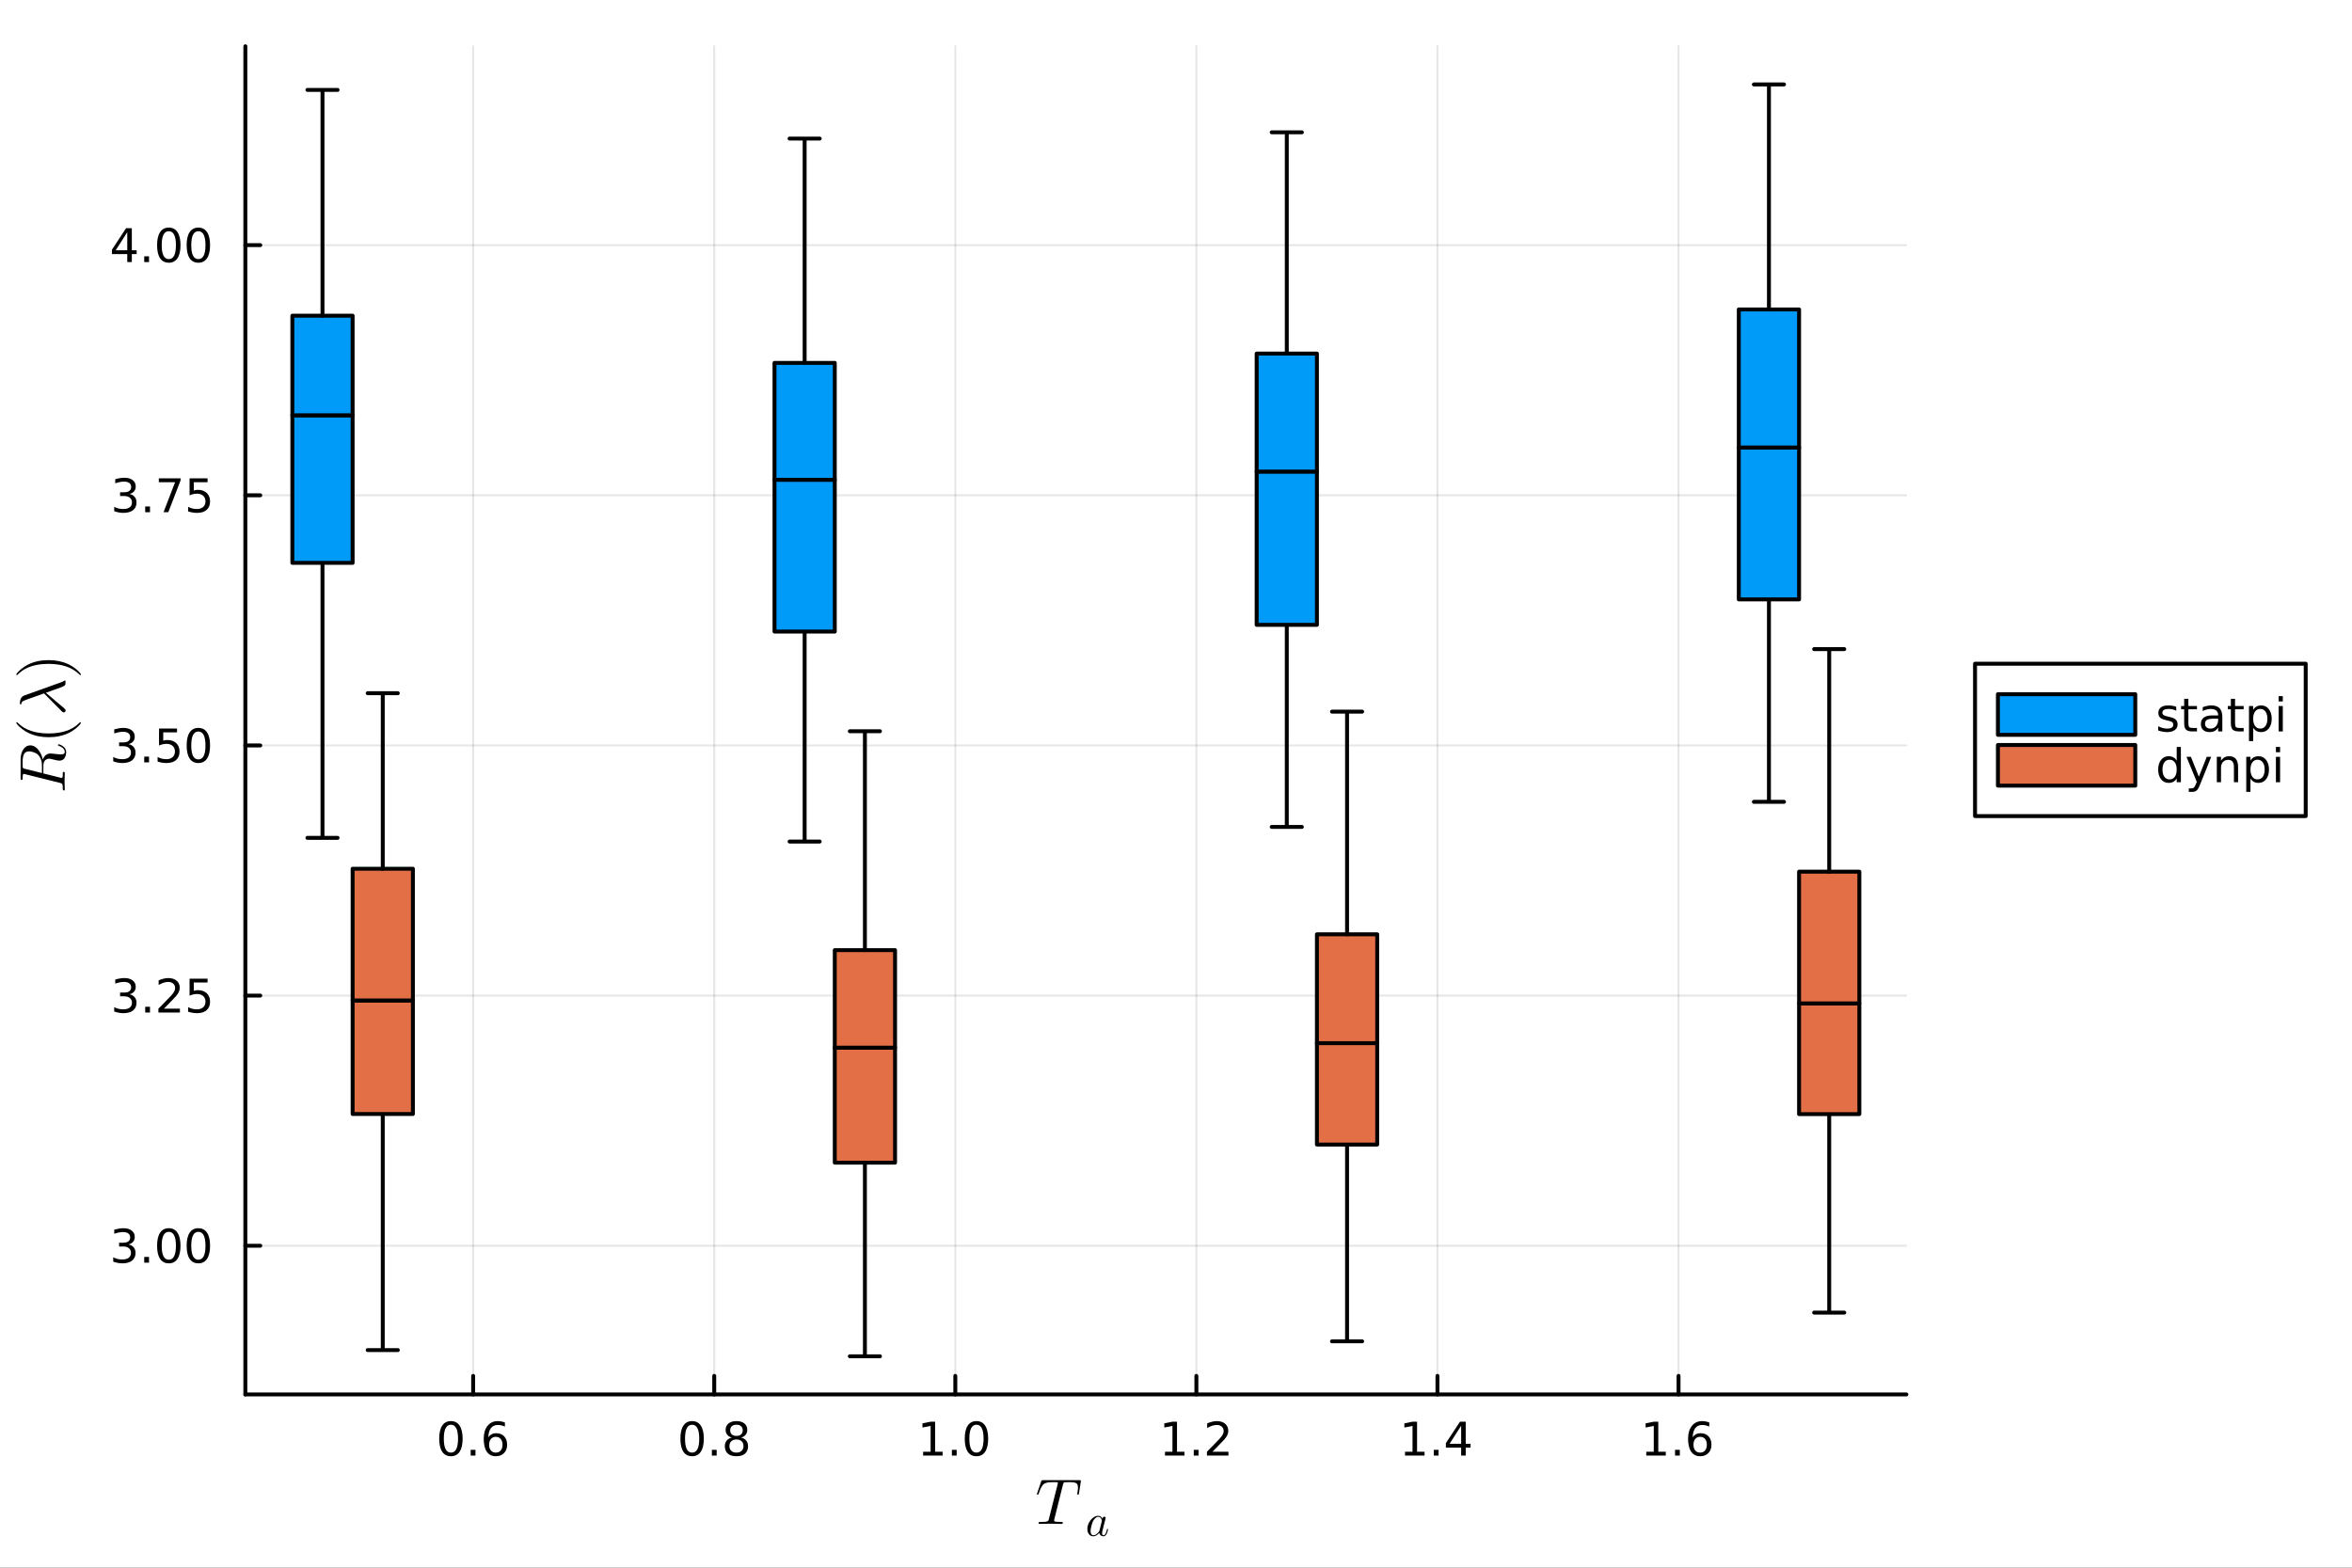 <?xml version="1.0" encoding="utf-8"?>
<svg xmlns="http://www.w3.org/2000/svg" xmlns:xlink="http://www.w3.org/1999/xlink" width="600" height="400" viewBox="0 0 2400 1600">
<rect x="0" y="0" width="2400" height="1600" fill="#333333" stroke="none"/>
<defs>
  <clipPath id="clip770">
    <rect x="0" y="0" width="2400" height="1600"/>
  </clipPath>
</defs>
<path clip-path="url(#clip770)" d="M0 1600 L2400 1600 L2400 0 L0 0  Z" fill="#ffffff" fill-rule="evenodd" fill-opacity="1"/>
<defs>
  <clipPath id="clip771">
    <rect x="480" y="0" width="1681" height="1600"/>
  </clipPath>
</defs>
<path clip-path="url(#clip770)" d="M250.352 1423.18 L1945.26 1423.18 L1945.26 47.244 L250.352 47.244  Z" fill="#ffffff" fill-rule="evenodd" fill-opacity="1"/>
<defs>
  <clipPath id="clip772">
    <rect x="250" y="47" width="1696" height="1377"/>
  </clipPath>
</defs>
<polyline clip-path="url(#clip772)" style="stroke:#000000; stroke-linecap:round; stroke-linejoin:round; stroke-width:2; stroke-opacity:0.1; fill:none" points="482.818,1423.18 482.818,47.244 "/>
<polyline clip-path="url(#clip772)" style="stroke:#000000; stroke-linecap:round; stroke-linejoin:round; stroke-width:2; stroke-opacity:0.1; fill:none" points="728.813,1423.18 728.813,47.244 "/>
<polyline clip-path="url(#clip772)" style="stroke:#000000; stroke-linecap:round; stroke-linejoin:round; stroke-width:2; stroke-opacity:0.1; fill:none" points="974.809,1423.18 974.809,47.244 "/>
<polyline clip-path="url(#clip772)" style="stroke:#000000; stroke-linecap:round; stroke-linejoin:round; stroke-width:2; stroke-opacity:0.1; fill:none" points="1220.8,1423.18 1220.8,47.244 "/>
<polyline clip-path="url(#clip772)" style="stroke:#000000; stroke-linecap:round; stroke-linejoin:round; stroke-width:2; stroke-opacity:0.1; fill:none" points="1466.8,1423.18 1466.8,47.244 "/>
<polyline clip-path="url(#clip772)" style="stroke:#000000; stroke-linecap:round; stroke-linejoin:round; stroke-width:2; stroke-opacity:0.1; fill:none" points="1712.79,1423.18 1712.79,47.244 "/>
<polyline clip-path="url(#clip770)" style="stroke:#000000; stroke-linecap:round; stroke-linejoin:round; stroke-width:4; stroke-opacity:1; fill:none" points="250.352,1423.18 1945.26,1423.18 "/>
<polyline clip-path="url(#clip770)" style="stroke:#000000; stroke-linecap:round; stroke-linejoin:round; stroke-width:4; stroke-opacity:1; fill:none" points="482.818,1423.18 482.818,1404.28 "/>
<polyline clip-path="url(#clip770)" style="stroke:#000000; stroke-linecap:round; stroke-linejoin:round; stroke-width:4; stroke-opacity:1; fill:none" points="728.813,1423.18 728.813,1404.28 "/>
<polyline clip-path="url(#clip770)" style="stroke:#000000; stroke-linecap:round; stroke-linejoin:round; stroke-width:4; stroke-opacity:1; fill:none" points="974.809,1423.18 974.809,1404.28 "/>
<polyline clip-path="url(#clip770)" style="stroke:#000000; stroke-linecap:round; stroke-linejoin:round; stroke-width:4; stroke-opacity:1; fill:none" points="1220.8,1423.18 1220.8,1404.28 "/>
<polyline clip-path="url(#clip770)" style="stroke:#000000; stroke-linecap:round; stroke-linejoin:round; stroke-width:4; stroke-opacity:1; fill:none" points="1466.8,1423.18 1466.8,1404.28 "/>
<polyline clip-path="url(#clip770)" style="stroke:#000000; stroke-linecap:round; stroke-linejoin:round; stroke-width:4; stroke-opacity:1; fill:none" points="1712.79,1423.18 1712.79,1404.28 "/>
<path clip-path="url(#clip770)" d="M460.121 1454.1 Q456.51 1454.1 454.681 1457.66 Q452.876 1461.2 452.876 1468.33 Q452.876 1475.44 454.681 1479.01 Q456.51 1482.55 460.121 1482.55 Q463.755 1482.55 465.561 1479.01 Q467.39 1475.44 467.39 1468.33 Q467.39 1461.2 465.561 1457.66 Q463.755 1454.1 460.121 1454.1 M460.121 1450.39 Q465.931 1450.39 468.987 1455 Q472.066 1459.58 472.066 1468.33 Q472.066 1477.06 468.987 1481.67 Q465.931 1486.25 460.121 1486.25 Q454.311 1486.25 451.232 1481.67 Q448.177 1477.06 448.177 1468.33 Q448.177 1459.58 451.232 1455 Q454.311 1450.39 460.121 1450.39 Z" fill="#000000" fill-rule="nonzero" fill-opacity="1" /><path clip-path="url(#clip770)" d="M480.283 1479.7 L485.167 1479.7 L485.167 1485.58 L480.283 1485.58 L480.283 1479.7 Z" fill="#000000" fill-rule="nonzero" fill-opacity="1" /><path clip-path="url(#clip770)" d="M505.931 1466.44 Q502.783 1466.44 500.931 1468.59 Q499.102 1470.74 499.102 1474.49 Q499.102 1478.22 500.931 1480.39 Q502.783 1482.55 505.931 1482.55 Q509.079 1482.55 510.908 1480.39 Q512.76 1478.22 512.76 1474.49 Q512.76 1470.74 510.908 1468.59 Q509.079 1466.44 505.931 1466.44 M515.213 1451.78 L515.213 1456.04 Q513.454 1455.21 511.649 1454.77 Q509.866 1454.33 508.107 1454.33 Q503.477 1454.33 501.024 1457.45 Q498.593 1460.58 498.246 1466.9 Q499.612 1464.89 501.672 1463.82 Q503.732 1462.73 506.209 1462.73 Q511.417 1462.73 514.426 1465.9 Q517.459 1469.05 517.459 1474.49 Q517.459 1479.82 514.311 1483.03 Q511.163 1486.25 505.931 1486.25 Q499.936 1486.25 496.765 1481.67 Q493.593 1477.06 493.593 1468.33 Q493.593 1460.14 497.482 1455.28 Q501.371 1450.39 507.922 1450.39 Q509.681 1450.39 511.463 1450.74 Q513.269 1451.09 515.213 1451.78 Z" fill="#000000" fill-rule="nonzero" fill-opacity="1" /><path clip-path="url(#clip770)" d="M706.244 1454.1 Q702.633 1454.1 700.804 1457.66 Q698.999 1461.2 698.999 1468.33 Q698.999 1475.44 700.804 1479.01 Q702.633 1482.55 706.244 1482.55 Q709.878 1482.55 711.684 1479.01 Q713.512 1475.44 713.512 1468.33 Q713.512 1461.2 711.684 1457.66 Q709.878 1454.1 706.244 1454.1 M706.244 1450.39 Q712.054 1450.39 715.11 1455 Q718.188 1459.58 718.188 1468.33 Q718.188 1477.06 715.11 1481.67 Q712.054 1486.25 706.244 1486.25 Q700.434 1486.25 697.355 1481.67 Q694.299 1477.06 694.299 1468.33 Q694.299 1459.58 697.355 1455 Q700.434 1450.39 706.244 1450.39 Z" fill="#000000" fill-rule="nonzero" fill-opacity="1" /><path clip-path="url(#clip770)" d="M726.406 1479.7 L731.29 1479.7 L731.29 1485.58 L726.406 1485.58 L726.406 1479.7 Z" fill="#000000" fill-rule="nonzero" fill-opacity="1" /><path clip-path="url(#clip770)" d="M751.475 1469.17 Q748.142 1469.17 746.22 1470.95 Q744.322 1472.73 744.322 1475.86 Q744.322 1478.98 746.22 1480.77 Q748.142 1482.55 751.475 1482.55 Q754.808 1482.55 756.73 1480.77 Q758.651 1478.96 758.651 1475.86 Q758.651 1472.73 756.73 1470.95 Q754.832 1469.17 751.475 1469.17 M746.799 1467.18 Q743.79 1466.44 742.1 1464.38 Q740.433 1462.32 740.433 1459.35 Q740.433 1455.21 743.373 1452.8 Q746.336 1450.39 751.475 1450.39 Q756.637 1450.39 759.577 1452.8 Q762.517 1455.21 762.517 1459.35 Q762.517 1462.32 760.827 1464.38 Q759.16 1466.44 756.174 1467.18 Q759.554 1467.96 761.429 1470.26 Q763.327 1472.55 763.327 1475.86 Q763.327 1480.88 760.248 1483.57 Q757.193 1486.25 751.475 1486.25 Q745.758 1486.25 742.679 1483.57 Q739.623 1480.88 739.623 1475.86 Q739.623 1472.55 741.521 1470.26 Q743.42 1467.96 746.799 1467.18 M745.086 1459.79 Q745.086 1462.48 746.753 1463.98 Q748.443 1465.49 751.475 1465.49 Q754.484 1465.49 756.174 1463.98 Q757.887 1462.48 757.887 1459.79 Q757.887 1457.11 756.174 1455.6 Q754.484 1454.1 751.475 1454.1 Q748.443 1454.1 746.753 1455.6 Q745.086 1457.11 745.086 1459.79 Z" fill="#000000" fill-rule="nonzero" fill-opacity="1" /><path clip-path="url(#clip770)" d="M941.961 1481.64 L949.6 1481.64 L949.6 1455.28 L941.29 1456.95 L941.29 1452.69 L949.554 1451.02 L954.23 1451.02 L954.23 1481.64 L961.869 1481.64 L961.869 1485.58 L941.961 1485.58 L941.961 1481.64 Z" fill="#000000" fill-rule="nonzero" fill-opacity="1" /><path clip-path="url(#clip770)" d="M971.313 1479.7 L976.197 1479.7 L976.197 1485.58 L971.313 1485.58 L971.313 1479.7 Z" fill="#000000" fill-rule="nonzero" fill-opacity="1" /><path clip-path="url(#clip770)" d="M996.382 1454.1 Q992.771 1454.1 990.943 1457.66 Q989.137 1461.2 989.137 1468.33 Q989.137 1475.44 990.943 1479.01 Q992.771 1482.55 996.382 1482.55 Q1000.02 1482.55 1001.82 1479.01 Q1003.65 1475.44 1003.65 1468.33 Q1003.65 1461.2 1001.82 1457.66 Q1000.02 1454.1 996.382 1454.1 M996.382 1450.39 Q1002.19 1450.39 1005.25 1455 Q1008.33 1459.58 1008.33 1468.33 Q1008.33 1477.06 1005.25 1481.67 Q1002.19 1486.25 996.382 1486.25 Q990.572 1486.25 987.494 1481.67 Q984.438 1477.06 984.438 1468.33 Q984.438 1459.58 987.494 1455 Q990.572 1450.39 996.382 1450.39 Z" fill="#000000" fill-rule="nonzero" fill-opacity="1" /><path clip-path="url(#clip770)" d="M1188.76 1481.64 L1196.39 1481.64 L1196.39 1455.28 L1188.08 1456.95 L1188.08 1452.69 L1196.35 1451.02 L1201.02 1451.02 L1201.02 1481.64 L1208.66 1481.64 L1208.66 1485.58 L1188.76 1485.58 L1188.76 1481.64 Z" fill="#000000" fill-rule="nonzero" fill-opacity="1" /><path clip-path="url(#clip770)" d="M1218.11 1479.7 L1222.99 1479.7 L1222.99 1485.58 L1218.11 1485.58 L1218.11 1479.7 Z" fill="#000000" fill-rule="nonzero" fill-opacity="1" /><path clip-path="url(#clip770)" d="M1237.2 1481.64 L1253.52 1481.64 L1253.52 1485.58 L1231.58 1485.58 L1231.58 1481.64 Q1234.24 1478.89 1238.82 1474.26 Q1243.43 1469.61 1244.61 1468.27 Q1246.86 1465.74 1247.74 1464.01 Q1248.64 1462.25 1248.64 1460.56 Q1248.64 1457.8 1246.69 1456.07 Q1244.77 1454.33 1241.67 1454.33 Q1239.47 1454.33 1237.02 1455.09 Q1234.59 1455.86 1231.81 1457.41 L1231.81 1452.69 Q1234.63 1451.55 1237.09 1450.97 Q1239.54 1450.39 1241.58 1450.39 Q1246.95 1450.39 1250.14 1453.08 Q1253.34 1455.77 1253.34 1460.26 Q1253.34 1462.39 1252.53 1464.31 Q1251.74 1466.2 1249.63 1468.8 Q1249.06 1469.47 1245.95 1472.69 Q1242.85 1475.88 1237.2 1481.64 Z" fill="#000000" fill-rule="nonzero" fill-opacity="1" /><path clip-path="url(#clip770)" d="M1433.71 1481.64 L1441.35 1481.64 L1441.35 1455.28 L1433.04 1456.95 L1433.04 1452.69 L1441.3 1451.02 L1445.98 1451.02 L1445.98 1481.64 L1453.62 1481.64 L1453.62 1485.58 L1433.71 1485.58 L1433.71 1481.64 Z" fill="#000000" fill-rule="nonzero" fill-opacity="1" /><path clip-path="url(#clip770)" d="M1463.06 1479.7 L1467.95 1479.7 L1467.95 1485.58 L1463.06 1485.58 L1463.06 1479.7 Z" fill="#000000" fill-rule="nonzero" fill-opacity="1" /><path clip-path="url(#clip770)" d="M1490.98 1455.09 L1479.17 1473.54 L1490.98 1473.54 L1490.98 1455.09 M1489.75 1451.02 L1495.63 1451.02 L1495.63 1473.54 L1500.56 1473.54 L1500.56 1477.43 L1495.63 1477.43 L1495.63 1485.58 L1490.98 1485.58 L1490.98 1477.43 L1475.38 1477.43 L1475.38 1472.92 L1489.75 1451.02 Z" fill="#000000" fill-rule="nonzero" fill-opacity="1" /><path clip-path="url(#clip770)" d="M1679.87 1481.64 L1687.51 1481.64 L1687.51 1455.28 L1679.2 1456.95 L1679.2 1452.69 L1687.46 1451.02 L1692.13 1451.02 L1692.13 1481.64 L1699.77 1481.64 L1699.77 1485.58 L1679.87 1485.58 L1679.87 1481.64 Z" fill="#000000" fill-rule="nonzero" fill-opacity="1" /><path clip-path="url(#clip770)" d="M1709.22 1479.7 L1714.1 1479.7 L1714.1 1485.58 L1709.22 1485.58 L1709.22 1479.7 Z" fill="#000000" fill-rule="nonzero" fill-opacity="1" /><path clip-path="url(#clip770)" d="M1734.87 1466.44 Q1731.72 1466.44 1729.87 1468.59 Q1728.04 1470.74 1728.04 1474.49 Q1728.04 1478.22 1729.87 1480.39 Q1731.72 1482.55 1734.87 1482.55 Q1738.01 1482.55 1739.84 1480.39 Q1741.69 1478.22 1741.69 1474.49 Q1741.69 1470.74 1739.84 1468.59 Q1738.01 1466.44 1734.87 1466.44 M1744.15 1451.78 L1744.15 1456.04 Q1742.39 1455.21 1740.58 1454.77 Q1738.8 1454.33 1737.04 1454.33 Q1732.41 1454.33 1729.96 1457.45 Q1727.53 1460.58 1727.18 1466.9 Q1728.55 1464.89 1730.61 1463.82 Q1732.67 1462.73 1735.14 1462.73 Q1740.35 1462.73 1743.36 1465.9 Q1746.39 1469.05 1746.39 1474.49 Q1746.39 1479.82 1743.25 1483.03 Q1740.1 1486.25 1734.87 1486.25 Q1728.87 1486.25 1725.7 1481.67 Q1722.53 1477.06 1722.53 1468.33 Q1722.53 1460.14 1726.42 1455.28 Q1730.31 1450.39 1736.86 1450.39 Q1738.62 1450.39 1740.4 1450.74 Q1742.2 1451.09 1744.15 1451.78 Z" fill="#000000" fill-rule="nonzero" fill-opacity="1" /><path clip-path="url(#clip770)" d="M1102.95 1511.39 Q1102.95 1512 1102.82 1512.52 L1101.01 1523.98 Q1100.92 1524.85 1100.72 1525.18 Q1100.56 1525.5 1100.05 1525.5 Q1099.24 1525.5 1099.24 1524.66 Q1099.24 1524.18 1099.43 1523.4 Q1099.98 1519.77 1099.98 1518.12 Q1099.98 1517.03 1099.76 1516.22 Q1099.56 1515.39 1099.24 1514.81 Q1098.95 1514.23 1098.28 1513.84 Q1097.6 1513.45 1096.96 1513.23 Q1096.31 1513 1095.15 1512.91 Q1093.99 1512.78 1092.99 1512.74 Q1092 1512.71 1090.35 1512.71 Q1086.78 1512.71 1086.2 1512.84 Q1085.59 1513 1085.26 1513.49 Q1084.97 1513.94 1084.65 1515.29 L1075.89 1550.3 L1075.63 1551.68 Q1075.63 1552.45 1076.12 1552.71 Q1076.6 1552.97 1078.08 1553.13 Q1080.21 1553.29 1082.3 1553.29 Q1082.37 1553.29 1082.49 1553.29 Q1083.2 1553.29 1083.49 1553.32 Q1083.78 1553.32 1084.07 1553.39 Q1084.36 1553.45 1084.43 1553.61 Q1084.52 1553.74 1084.52 1554 Q1084.52 1554.61 1084.27 1554.93 Q1084.01 1555.22 1083.75 1555.29 Q1083.53 1555.32 1083.07 1555.32 Q1082.17 1555.32 1080.24 1555.26 Q1078.31 1555.19 1077.34 1555.19 L1071.87 1555.13 L1066.26 1555.19 Q1065.39 1555.19 1063.56 1555.26 Q1061.72 1555.32 1060.85 1555.32 Q1059.73 1555.32 1059.73 1554.52 Q1059.73 1553.61 1060.14 1553.45 Q1060.59 1553.29 1062.49 1553.29 Q1065.17 1553.29 1066.62 1553.16 Q1068.07 1553.03 1068.84 1552.58 Q1069.64 1552.13 1069.87 1551.68 Q1070.1 1551.2 1070.35 1550.1 L1079.21 1514.9 Q1079.47 1514.13 1079.47 1513.52 Q1079.47 1513.2 1079.37 1513.07 Q1079.31 1512.94 1078.89 1512.84 Q1078.47 1512.71 1077.6 1512.71 L1075.02 1512.71 Q1072.38 1512.71 1070.74 1512.84 Q1069.13 1512.94 1067.58 1513.42 Q1066.07 1513.9 1065.17 1514.58 Q1064.3 1515.26 1063.33 1516.64 Q1062.37 1518.03 1061.66 1519.7 Q1060.98 1521.38 1060.01 1524.11 Q1059.69 1525.01 1059.5 1525.27 Q1059.34 1525.5 1058.89 1525.5 Q1058.57 1525.5 1058.31 1525.3 Q1058.08 1525.08 1058.08 1524.79 Q1058.4 1523.73 1058.47 1523.6 L1062.43 1511.97 Q1062.75 1511.04 1063.04 1510.88 Q1063.36 1510.68 1064.56 1510.68 L1101.14 1510.68 Q1101.72 1510.68 1101.91 1510.68 Q1102.11 1510.68 1102.43 1510.75 Q1102.75 1510.81 1102.85 1510.97 Q1102.95 1511.13 1102.95 1511.39 Z" fill="#000000" fill-rule="nonzero" fill-opacity="1" /><path clip-path="url(#clip770)" d="M1130.69 1560.84 Q1130.08 1563.75 1129.29 1565.42 Q1128.03 1567.97 1125.89 1567.97 Q1124.27 1567.97 1123.12 1566.97 Q1121.97 1565.98 1121.7 1564.49 Q1118.74 1567.97 1115.68 1567.97 Q1112.97 1567.97 1111.26 1565.91 Q1109.54 1563.84 1109.54 1560.57 Q1109.54 1557.28 1111.17 1554.12 Q1112.81 1550.97 1115.41 1549.01 Q1118 1547.05 1120.66 1547.05 Q1123.48 1547.05 1124.92 1550 Q1125.03 1549.19 1125.55 1548.58 Q1126.07 1547.97 1126.86 1547.97 Q1127.47 1547.97 1127.83 1548.31 Q1128.19 1548.62 1128.19 1549.21 Q1128.19 1549.5 1127.87 1550.79 L1126.2 1557.24 L1125.19 1561.41 Q1124.81 1562.94 1124.69 1563.5 Q1124.6 1564.07 1124.6 1564.81 Q1124.6 1566.93 1125.98 1566.93 Q1126.66 1566.93 1127.2 1566.5 Q1127.74 1566.07 1128.17 1565.17 Q1128.59 1564.27 1128.86 1563.44 Q1129.14 1562.58 1129.5 1561.23 Q1129.61 1560.68 1129.7 1560.55 Q1129.81 1560.39 1130.13 1560.39 Q1130.69 1560.39 1130.69 1560.84 M1124.36 1552.12 Q1124.36 1551.92 1124.2 1551.35 Q1124.04 1550.79 1123.68 1550 Q1123.32 1549.21 1122.53 1548.65 Q1121.76 1548.06 1120.73 1548.06 Q1119.33 1548.06 1117.86 1549.25 Q1116.42 1550.45 1115.36 1552.48 Q1114.55 1554.1 1113.67 1557.51 Q1112.81 1560.91 1112.81 1562.6 Q1112.81 1563.64 1113.04 1564.56 Q1113.29 1565.46 1113.99 1566.21 Q1114.68 1566.93 1115.77 1566.93 Q1118.4 1566.93 1121 1563.66 Q1121.49 1563.1 1121.61 1562.87 Q1121.74 1562.62 1121.92 1561.95 L1124.22 1552.91 Q1124.36 1552.23 1124.36 1552.12 Z" fill="#000000" fill-rule="nonzero" fill-opacity="1" /><polyline clip-path="url(#clip772)" style="stroke:#000000; stroke-linecap:round; stroke-linejoin:round; stroke-width:2; stroke-opacity:0.1; fill:none" points="250.352,1271.43 1945.26,1271.43 "/>
<polyline clip-path="url(#clip772)" style="stroke:#000000; stroke-linecap:round; stroke-linejoin:round; stroke-width:2; stroke-opacity:0.1; fill:none" points="250.352,1016.12 1945.26,1016.12 "/>
<polyline clip-path="url(#clip772)" style="stroke:#000000; stroke-linecap:round; stroke-linejoin:round; stroke-width:2; stroke-opacity:0.1; fill:none" points="250.352,760.812 1945.26,760.812 "/>
<polyline clip-path="url(#clip772)" style="stroke:#000000; stroke-linecap:round; stroke-linejoin:round; stroke-width:2; stroke-opacity:0.1; fill:none" points="250.352,505.502 1945.26,505.502 "/>
<polyline clip-path="url(#clip772)" style="stroke:#000000; stroke-linecap:round; stroke-linejoin:round; stroke-width:2; stroke-opacity:0.1; fill:none" points="250.352,250.192 1945.26,250.192 "/>
<polyline clip-path="url(#clip770)" style="stroke:#000000; stroke-linecap:round; stroke-linejoin:round; stroke-width:4; stroke-opacity:1; fill:none" points="250.352,1423.18 250.352,47.244 "/>
<polyline clip-path="url(#clip770)" style="stroke:#000000; stroke-linecap:round; stroke-linejoin:round; stroke-width:4; stroke-opacity:1; fill:none" points="250.352,1271.43 265.587,1271.43 "/>
<polyline clip-path="url(#clip770)" style="stroke:#000000; stroke-linecap:round; stroke-linejoin:round; stroke-width:4; stroke-opacity:1; fill:none" points="250.352,1016.12 265.587,1016.12 "/>
<polyline clip-path="url(#clip770)" style="stroke:#000000; stroke-linecap:round; stroke-linejoin:round; stroke-width:4; stroke-opacity:1; fill:none" points="250.352,760.812 265.587,760.812 "/>
<polyline clip-path="url(#clip770)" style="stroke:#000000; stroke-linecap:round; stroke-linejoin:round; stroke-width:4; stroke-opacity:1; fill:none" points="250.352,505.502 265.587,505.502 "/>
<polyline clip-path="url(#clip770)" style="stroke:#000000; stroke-linecap:round; stroke-linejoin:round; stroke-width:4; stroke-opacity:1; fill:none" points="250.352,250.192 265.587,250.192 "/>
<path clip-path="url(#clip770)" d="M131.181 1270.08 Q134.538 1270.79 136.413 1273.06 Q138.311 1275.33 138.311 1278.66 Q138.311 1283.78 134.792 1286.58 Q131.274 1289.38 124.793 1289.38 Q122.617 1289.38 120.302 1288.94 Q118.01 1288.53 115.556 1287.67 L115.556 1283.16 Q117.501 1284.29 119.816 1284.87 Q122.13 1285.45 124.654 1285.45 Q129.052 1285.45 131.343 1283.71 Q133.658 1281.97 133.658 1278.66 Q133.658 1275.61 131.505 1273.9 Q129.376 1272.16 125.556 1272.16 L121.529 1272.16 L121.529 1268.32 L125.742 1268.32 Q129.191 1268.32 131.019 1266.95 Q132.848 1265.56 132.848 1262.97 Q132.848 1260.31 130.95 1258.9 Q129.075 1257.46 125.556 1257.46 Q123.635 1257.46 121.436 1257.88 Q119.237 1258.29 116.598 1259.17 L116.598 1255.01 Q119.26 1254.27 121.575 1253.9 Q123.913 1253.53 125.973 1253.53 Q131.297 1253.53 134.399 1255.96 Q137.501 1258.36 137.501 1262.48 Q137.501 1265.35 135.857 1267.35 Q134.214 1269.31 131.181 1270.08 Z" fill="#000000" fill-rule="nonzero" fill-opacity="1" /><path clip-path="url(#clip770)" d="M147.177 1282.83 L152.061 1282.83 L152.061 1288.71 L147.177 1288.71 L147.177 1282.83 Z" fill="#000000" fill-rule="nonzero" fill-opacity="1" /><path clip-path="url(#clip770)" d="M172.246 1257.23 Q168.635 1257.23 166.806 1260.79 Q165.001 1264.34 165.001 1271.47 Q165.001 1278.57 166.806 1282.14 Q168.635 1285.68 172.246 1285.68 Q175.88 1285.68 177.686 1282.14 Q179.514 1278.57 179.514 1271.47 Q179.514 1264.34 177.686 1260.79 Q175.88 1257.23 172.246 1257.23 M172.246 1253.53 Q178.056 1253.53 181.112 1258.13 Q184.19 1262.72 184.19 1271.47 Q184.19 1280.19 181.112 1284.8 Q178.056 1289.38 172.246 1289.38 Q166.436 1289.38 163.357 1284.8 Q160.302 1280.19 160.302 1271.47 Q160.302 1262.72 163.357 1258.13 Q166.436 1253.53 172.246 1253.53 Z" fill="#000000" fill-rule="nonzero" fill-opacity="1" /><path clip-path="url(#clip770)" d="M202.408 1257.23 Q198.797 1257.23 196.968 1260.79 Q195.163 1264.34 195.163 1271.47 Q195.163 1278.57 196.968 1282.14 Q198.797 1285.68 202.408 1285.68 Q206.042 1285.68 207.848 1282.14 Q209.676 1278.57 209.676 1271.47 Q209.676 1264.34 207.848 1260.79 Q206.042 1257.23 202.408 1257.23 M202.408 1253.53 Q208.218 1253.53 211.274 1258.13 Q214.352 1262.72 214.352 1271.47 Q214.352 1280.19 211.274 1284.8 Q208.218 1289.38 202.408 1289.38 Q196.598 1289.38 193.519 1284.8 Q190.463 1280.19 190.463 1271.47 Q190.463 1262.72 193.519 1258.13 Q196.598 1253.53 202.408 1253.53 Z" fill="#000000" fill-rule="nonzero" fill-opacity="1" /><path clip-path="url(#clip770)" d="M132.177 1014.77 Q135.533 1015.48 137.408 1017.75 Q139.306 1020.02 139.306 1023.35 Q139.306 1028.47 135.788 1031.27 Q132.269 1034.07 125.788 1034.07 Q123.612 1034.07 121.297 1033.63 Q119.006 1033.22 116.552 1032.36 L116.552 1027.85 Q118.496 1028.98 120.811 1029.56 Q123.126 1030.14 125.649 1030.14 Q130.047 1030.14 132.339 1028.4 Q134.654 1026.67 134.654 1023.35 Q134.654 1020.3 132.501 1018.59 Q130.371 1016.85 126.552 1016.85 L122.524 1016.85 L122.524 1013.01 L126.737 1013.01 Q130.186 1013.01 132.015 1011.64 Q133.843 1010.25 133.843 1007.66 Q133.843 1005 131.945 1003.59 Q130.07 1002.15 126.552 1002.15 Q124.63 1002.15 122.431 1002.57 Q120.232 1002.98 117.593 1003.86 L117.593 999.698 Q120.255 998.957 122.57 998.586 Q124.908 998.216 126.968 998.216 Q132.292 998.216 135.394 1000.65 Q138.496 1003.05 138.496 1007.17 Q138.496 1010.04 136.853 1012.04 Q135.209 1014 132.177 1014.77 Z" fill="#000000" fill-rule="nonzero" fill-opacity="1" /><path clip-path="url(#clip770)" d="M148.172 1027.52 L153.056 1027.52 L153.056 1033.4 L148.172 1033.4 L148.172 1027.52 Z" fill="#000000" fill-rule="nonzero" fill-opacity="1" /><path clip-path="url(#clip770)" d="M167.269 1029.47 L183.588 1029.47 L183.588 1033.4 L161.644 1033.4 L161.644 1029.47 Q164.306 1026.71 168.889 1022.08 Q173.496 1017.43 174.677 1016.09 Q176.922 1013.56 177.801 1011.83 Q178.704 1010.07 178.704 1008.38 Q178.704 1005.62 176.76 1003.89 Q174.839 1002.15 171.737 1002.15 Q169.538 1002.15 167.084 1002.92 Q164.653 1003.68 161.876 1005.23 L161.876 1000.51 Q164.7 999.373 167.153 998.795 Q169.607 998.216 171.644 998.216 Q177.014 998.216 180.209 1000.9 Q183.403 1003.59 183.403 1008.08 Q183.403 1010.21 182.593 1012.13 Q181.806 1014.03 179.7 1016.62 Q179.121 1017.29 176.019 1020.51 Q172.917 1023.7 167.269 1029.47 Z" fill="#000000" fill-rule="nonzero" fill-opacity="1" /><path clip-path="url(#clip770)" d="M193.45 998.841 L211.806 998.841 L211.806 1002.78 L197.732 1002.78 L197.732 1011.25 Q198.75 1010.9 199.769 1010.74 Q200.787 1010.55 201.806 1010.55 Q207.593 1010.55 210.973 1013.73 Q214.352 1016.9 214.352 1022.31 Q214.352 1027.89 210.88 1030.99 Q207.408 1034.07 201.088 1034.07 Q198.912 1034.07 196.644 1033.7 Q194.399 1033.33 191.991 1032.59 L191.991 1027.89 Q194.075 1029.03 196.297 1029.58 Q198.519 1030.14 200.996 1030.14 Q205 1030.14 207.338 1028.03 Q209.676 1025.92 209.676 1022.31 Q209.676 1018.7 207.338 1016.6 Q205 1014.49 200.996 1014.49 Q199.121 1014.49 197.246 1014.91 Q195.394 1015.32 193.45 1016.2 L193.45 998.841 Z" fill="#000000" fill-rule="nonzero" fill-opacity="1" /><path clip-path="url(#clip770)" d="M131.181 759.457 Q134.538 760.175 136.413 762.443 Q138.311 764.712 138.311 768.045 Q138.311 773.161 134.792 775.962 Q131.274 778.763 124.793 778.763 Q122.617 778.763 120.302 778.323 Q118.01 777.906 115.556 777.05 L115.556 772.536 Q117.501 773.67 119.816 774.249 Q122.13 774.828 124.654 774.828 Q129.052 774.828 131.343 773.092 Q133.658 771.355 133.658 768.045 Q133.658 764.99 131.505 763.277 Q129.376 761.541 125.556 761.541 L121.529 761.541 L121.529 757.698 L125.742 757.698 Q129.191 757.698 131.019 756.332 Q132.848 754.943 132.848 752.351 Q132.848 749.689 130.95 748.277 Q129.075 746.842 125.556 746.842 Q123.635 746.842 121.436 747.258 Q119.237 747.675 116.598 748.555 L116.598 744.388 Q119.26 743.647 121.575 743.277 Q123.913 742.907 125.973 742.907 Q131.297 742.907 134.399 745.337 Q137.501 747.744 137.501 751.865 Q137.501 754.735 135.857 756.726 Q134.214 758.693 131.181 759.457 Z" fill="#000000" fill-rule="nonzero" fill-opacity="1" /><path clip-path="url(#clip770)" d="M147.177 772.212 L152.061 772.212 L152.061 778.092 L147.177 778.092 L147.177 772.212 Z" fill="#000000" fill-rule="nonzero" fill-opacity="1" /><path clip-path="url(#clip770)" d="M162.292 743.532 L180.649 743.532 L180.649 747.467 L166.575 747.467 L166.575 755.939 Q167.593 755.592 168.612 755.43 Q169.63 755.244 170.649 755.244 Q176.436 755.244 179.815 758.416 Q183.195 761.587 183.195 767.004 Q183.195 772.582 179.723 775.684 Q176.251 778.763 169.931 778.763 Q167.755 778.763 165.487 778.392 Q163.241 778.022 160.834 777.281 L160.834 772.582 Q162.917 773.717 165.14 774.272 Q167.362 774.828 169.839 774.828 Q173.843 774.828 176.181 772.721 Q178.519 770.615 178.519 767.004 Q178.519 763.393 176.181 761.286 Q173.843 759.18 169.839 759.18 Q167.964 759.18 166.089 759.596 Q164.237 760.013 162.292 760.893 L162.292 743.532 Z" fill="#000000" fill-rule="nonzero" fill-opacity="1" /><path clip-path="url(#clip770)" d="M202.408 746.61 Q198.797 746.61 196.968 750.175 Q195.163 753.717 195.163 760.846 Q195.163 767.953 196.968 771.517 Q198.797 775.059 202.408 775.059 Q206.042 775.059 207.848 771.517 Q209.676 767.953 209.676 760.846 Q209.676 753.717 207.848 750.175 Q206.042 746.61 202.408 746.61 M202.408 742.907 Q208.218 742.907 211.274 747.513 Q214.352 752.096 214.352 760.846 Q214.352 769.573 211.274 774.179 Q208.218 778.763 202.408 778.763 Q196.598 778.763 193.519 774.179 Q190.463 769.573 190.463 760.846 Q190.463 752.096 193.519 747.513 Q196.598 742.907 202.408 742.907 Z" fill="#000000" fill-rule="nonzero" fill-opacity="1" /><path clip-path="url(#clip770)" d="M132.177 504.148 Q135.533 504.865 137.408 507.134 Q139.306 509.402 139.306 512.736 Q139.306 517.851 135.788 520.652 Q132.269 523.453 125.788 523.453 Q123.612 523.453 121.297 523.013 Q119.006 522.597 116.552 521.74 L116.552 517.226 Q118.496 518.361 120.811 518.939 Q123.126 519.518 125.649 519.518 Q130.047 519.518 132.339 517.782 Q134.654 516.046 134.654 512.736 Q134.654 509.68 132.501 507.967 Q130.371 506.231 126.552 506.231 L122.524 506.231 L122.524 502.389 L126.737 502.389 Q130.186 502.389 132.015 501.023 Q133.843 499.634 133.843 497.041 Q133.843 494.379 131.945 492.967 Q130.07 491.532 126.552 491.532 Q124.63 491.532 122.431 491.949 Q120.232 492.365 117.593 493.245 L117.593 489.078 Q120.255 488.338 122.57 487.967 Q124.908 487.597 126.968 487.597 Q132.292 487.597 135.394 490.027 Q138.496 492.435 138.496 496.555 Q138.496 499.426 136.853 501.416 Q135.209 503.384 132.177 504.148 Z" fill="#000000" fill-rule="nonzero" fill-opacity="1" /><path clip-path="url(#clip770)" d="M148.172 516.902 L153.056 516.902 L153.056 522.782 L148.172 522.782 L148.172 516.902 Z" fill="#000000" fill-rule="nonzero" fill-opacity="1" /><path clip-path="url(#clip770)" d="M162.061 488.222 L184.283 488.222 L184.283 490.213 L171.737 522.782 L166.852 522.782 L178.658 492.157 L162.061 492.157 L162.061 488.222 Z" fill="#000000" fill-rule="nonzero" fill-opacity="1" /><path clip-path="url(#clip770)" d="M193.45 488.222 L211.806 488.222 L211.806 492.157 L197.732 492.157 L197.732 500.629 Q198.75 500.282 199.769 500.12 Q200.787 499.935 201.806 499.935 Q207.593 499.935 210.973 503.106 Q214.352 506.277 214.352 511.694 Q214.352 517.273 210.88 520.375 Q207.408 523.453 201.088 523.453 Q198.912 523.453 196.644 523.083 Q194.399 522.712 191.991 521.972 L191.991 517.273 Q194.075 518.407 196.297 518.963 Q198.519 519.518 200.996 519.518 Q205 519.518 207.338 517.412 Q209.676 515.305 209.676 511.694 Q209.676 508.083 207.338 505.976 Q205 503.87 200.996 503.87 Q199.121 503.87 197.246 504.287 Q195.394 504.703 193.45 505.583 L193.45 488.222 Z" fill="#000000" fill-rule="nonzero" fill-opacity="1" /><path clip-path="url(#clip770)" d="M129.862 236.986 L118.056 255.435 L129.862 255.435 L129.862 236.986 M128.635 232.912 L134.515 232.912 L134.515 255.435 L139.445 255.435 L139.445 259.324 L134.515 259.324 L134.515 267.472 L129.862 267.472 L129.862 259.324 L114.26 259.324 L114.26 254.81 L128.635 232.912 Z" fill="#000000" fill-rule="nonzero" fill-opacity="1" /><path clip-path="url(#clip770)" d="M147.177 261.593 L152.061 261.593 L152.061 267.472 L147.177 267.472 L147.177 261.593 Z" fill="#000000" fill-rule="nonzero" fill-opacity="1" /><path clip-path="url(#clip770)" d="M172.246 235.991 Q168.635 235.991 166.806 239.556 Q165.001 243.097 165.001 250.227 Q165.001 257.334 166.806 260.898 Q168.635 264.44 172.246 264.44 Q175.88 264.44 177.686 260.898 Q179.514 257.334 179.514 250.227 Q179.514 243.097 177.686 239.556 Q175.88 235.991 172.246 235.991 M172.246 232.287 Q178.056 232.287 181.112 236.894 Q184.19 241.477 184.19 250.227 Q184.19 258.954 181.112 263.56 Q178.056 268.144 172.246 268.144 Q166.436 268.144 163.357 263.56 Q160.302 258.954 160.302 250.227 Q160.302 241.477 163.357 236.894 Q166.436 232.287 172.246 232.287 Z" fill="#000000" fill-rule="nonzero" fill-opacity="1" /><path clip-path="url(#clip770)" d="M202.408 235.991 Q198.797 235.991 196.968 239.556 Q195.163 243.097 195.163 250.227 Q195.163 257.334 196.968 260.898 Q198.797 264.44 202.408 264.44 Q206.042 264.44 207.848 260.898 Q209.676 257.334 209.676 250.227 Q209.676 243.097 207.848 239.556 Q206.042 235.991 202.408 235.991 M202.408 232.287 Q208.218 232.287 211.274 236.894 Q214.352 241.477 214.352 250.227 Q214.352 258.954 211.274 263.56 Q208.218 268.144 202.408 268.144 Q196.598 268.144 193.519 263.56 Q190.463 258.954 190.463 250.227 Q190.463 241.477 193.519 236.894 Q196.598 232.287 202.408 232.287 Z" fill="#000000" fill-rule="nonzero" fill-opacity="1" /><path clip-path="url(#clip770)" d="M29.595 766.825 Q28.532 766.825 27.663 767.115 Q26.761 767.372 26.149 767.791 Q25.505 768.178 25.022 768.918 Q24.506 769.659 24.184 770.271 Q23.862 770.883 23.669 771.913 Q23.444 772.944 23.347 773.62 Q23.218 774.297 23.154 775.456 Q23.089 776.615 23.089 777.195 Q23.089 777.743 23.089 778.838 Q23.089 782.284 23.154 782.863 Q23.282 783.733 23.798 784.055 Q24.281 784.377 25.601 784.699 L42.799 788.983 L42.799 781.607 Q42.799 777.582 41.672 774.812 Q40.545 772.042 38.967 770.464 Q37.228 768.725 34.426 767.791 Q31.624 766.825 29.595 766.825 M59.965 759.643 Q60.319 759.643 61.124 759.933 Q61.929 760.19 63.057 760.835 Q64.152 761.479 65.15 762.348 Q66.148 763.218 66.825 764.603 Q67.533 765.988 67.533 767.566 Q67.533 767.952 67.501 768.339 Q67.501 768.725 67.34 769.691 Q67.211 770.625 66.954 771.398 Q66.728 772.171 66.181 773.137 Q65.665 774.103 64.957 774.78 Q64.216 775.424 63.057 775.875 Q61.865 776.326 60.416 776.326 Q59.128 776.326 54.812 775.263 Q51.141 774.329 50.239 774.329 Q49.24 774.329 48.306 774.651 Q47.373 774.941 46.406 775.682 Q45.44 776.39 44.86 777.904 Q44.248 779.417 44.248 781.543 L44.248 789.369 L61.736 793.749 Q61.769 793.749 62.219 793.846 Q62.638 793.942 62.864 793.942 Q63.282 793.942 63.54 793.685 Q63.797 793.395 63.926 792.686 Q64.023 791.978 64.055 791.43 Q64.055 790.85 64.055 789.659 Q64.055 788.177 64.313 787.92 Q64.474 787.791 64.764 787.791 Q65.215 787.791 65.537 787.92 Q65.826 788.016 65.923 788.274 Q66.02 788.499 66.052 788.66 Q66.084 788.822 66.084 789.111 L65.891 797.485 L66.084 805.794 Q66.084 806.728 65.343 806.728 Q64.699 806.728 64.442 806.503 Q64.152 806.277 64.12 805.987 Q64.055 805.697 64.055 804.957 Q64.055 803.346 63.959 802.38 Q63.862 801.414 63.733 800.802 Q63.572 800.158 63.121 799.836 Q62.67 799.482 62.284 799.321 Q61.865 799.16 60.931 798.934 L25.505 790.11 Q24.442 789.852 24.281 789.852 Q23.669 789.852 23.508 790.239 Q23.315 790.593 23.218 791.623 L23.089 794.135 Q23.089 794.908 23.057 795.23 Q23.025 795.52 22.864 795.746 Q22.703 795.971 22.349 795.971 Q21.447 795.971 21.253 795.585 Q21.028 795.198 21.028 794.071 L21.028 775.263 Q21.028 768.854 23.83 764.796 Q26.632 760.706 30.915 760.706 Q32.848 760.706 34.651 761.575 Q36.455 762.445 37.872 763.894 Q39.289 765.311 40.48 767.211 Q41.64 769.112 42.445 771.14 Q43.218 773.137 43.669 775.198 Q43.991 774.297 44.474 773.459 Q44.957 772.59 45.859 771.495 Q46.761 770.368 48.21 769.691 Q49.659 769.015 51.43 769.015 Q52.687 769.015 54.554 769.273 Q59.868 769.917 62.058 769.917 Q64.152 769.917 65.118 769.369 Q66.084 768.822 66.084 767.276 Q66.084 765.762 64.731 764.087 Q63.347 762.38 60.094 761.285 Q59.16 761.028 59.16 760.416 Q59.16 760.384 59.16 760.352 Q59.16 760.287 59.224 760.158 Q59.257 760.029 59.353 759.933 Q59.417 759.804 59.578 759.74 Q59.739 759.643 59.965 759.643 Z" fill="#000000" fill-rule="nonzero" fill-opacity="1" /><path clip-path="url(#clip770)" d="M49.595 752.406 Q38.452 752.406 29.466 748.251 Q25.698 746.48 22.542 744 Q19.386 741.52 18.001 739.878 Q16.616 738.235 16.616 737.784 Q16.616 737.14 17.26 737.108 Q17.582 737.108 18.387 737.977 Q29.208 748.605 49.595 748.573 Q70.045 748.573 80.448 738.235 Q81.575 737.108 81.929 737.108 Q82.573 737.108 82.573 737.784 Q82.573 738.235 81.253 739.813 Q79.933 741.391 76.905 743.839 Q73.878 746.287 70.174 748.058 Q61.189 752.406 49.595 752.406 Z" fill="#000000" fill-rule="nonzero" fill-opacity="1" /><path clip-path="url(#clip770)" d="M66.148 694.454 Q66.76 694.454 66.825 695.162 L66.825 696.612 Q66.825 698.093 66.599 698.737 Q66.374 699.381 65.343 700.122 Q64.699 700.573 61.704 701.7 Q58.677 702.795 54.103 704.405 Q49.53 705.983 46.825 707.046 L65.569 722.924 Q66.954 724.019 66.954 725.114 Q66.954 725.919 66.406 726.499 Q65.859 727.078 65.021 727.078 Q64.409 727.078 64.055 726.853 Q63.701 726.595 62.992 725.919 L44.925 707.69 L26.986 714.099 Q23.669 715.323 22.832 716.032 Q21.994 716.708 21.704 718.383 Q21.543 718.995 21.028 718.995 Q20.32 718.995 20.32 717.803 Q20.32 711.426 24.989 709.752 L62.509 696.289 Q64.667 695.549 65.569 694.776 Q65.987 694.454 66.148 694.454 Z" fill="#000000" fill-rule="nonzero" fill-opacity="1" /><path clip-path="url(#clip770)" d="M81.929 689.023 Q81.607 689.023 80.802 688.186 Q69.981 677.558 49.595 677.558 Q29.144 677.558 18.806 687.767 Q17.614 689.023 17.26 689.023 Q16.616 689.023 16.616 688.379 Q16.616 687.928 17.936 686.35 Q19.257 684.74 22.284 682.325 Q25.311 679.877 29.015 678.073 Q38.001 673.726 49.595 673.726 Q60.738 673.726 69.723 677.88 Q73.491 679.651 76.648 682.131 Q79.804 684.611 81.189 686.254 Q82.573 687.896 82.573 688.379 Q82.573 689.023 81.929 689.023 Z" fill="#000000" fill-rule="nonzero" fill-opacity="1" /><path clip-path="url(#clip772)" d="M329.071 855.124 L313.696 855.124 L344.445 855.124 L329.071 855.124 L329.071 574.478 L329.071 855.124  Z" fill="#009af9" fill-rule="evenodd" fill-opacity="1"/>
<polyline clip-path="url(#clip772)" style="stroke:#000000; stroke-linecap:round; stroke-linejoin:round; stroke-width:4; stroke-opacity:1; fill:none" points="329.071,855.124 313.696,855.124 344.445,855.124 329.071,855.124 329.071,574.478 329.071,855.124 "/>
<path clip-path="url(#clip772)" d="M359.82 574.478 L359.82 423.828 L298.321 423.828 L298.321 574.478 L359.82 574.478 L359.82 423.828 L359.82 574.478  Z" fill="#009af9" fill-rule="evenodd" fill-opacity="1"/>
<polyline clip-path="url(#clip772)" style="stroke:#000000; stroke-linecap:round; stroke-linejoin:round; stroke-width:4; stroke-opacity:1; fill:none" points="359.82,574.478 359.82,423.828 298.321,423.828 298.321,574.478 359.82,574.478 359.82,423.828 359.82,574.478 "/>
<path clip-path="url(#clip772)" d="M359.82 322.211 L298.321 322.211 L298.321 423.828 L359.82 423.828 L359.82 322.211 L329.071 322.211 L359.82 322.211  Z" fill="#009af9" fill-rule="evenodd" fill-opacity="1"/>
<polyline clip-path="url(#clip772)" style="stroke:#000000; stroke-linecap:round; stroke-linejoin:round; stroke-width:4; stroke-opacity:1; fill:none" points="359.82,322.211 298.321,322.211 298.321,423.828 359.82,423.828 359.82,322.211 329.071,322.211 359.82,322.211 "/>
<path clip-path="url(#clip772)" d="M329.071 91.76 L313.696 91.76 L344.445 91.76 L329.071 91.76 L329.071 322.211 L329.071 91.76  Z" fill="#009af9" fill-rule="evenodd" fill-opacity="1"/>
<polyline clip-path="url(#clip772)" style="stroke:#000000; stroke-linecap:round; stroke-linejoin:round; stroke-width:4; stroke-opacity:1; fill:none" points="329.071,91.76 313.696,91.76 344.445,91.76 329.071,91.76 329.071,322.211 329.071,91.76 "/>
<path clip-path="url(#clip772)" d="M821.061 858.899 L805.687 858.899 L836.436 858.899 L821.061 858.899 L821.061 644.579 L821.061 858.899  Z" fill="#009af9" fill-rule="evenodd" fill-opacity="1"/>
<polyline clip-path="url(#clip772)" style="stroke:#000000; stroke-linecap:round; stroke-linejoin:round; stroke-width:4; stroke-opacity:1; fill:none" points="821.061,858.899 805.687,858.899 836.436,858.899 821.061,858.899 821.061,644.579 821.061,858.899 "/>
<path clip-path="url(#clip772)" d="M851.811 644.579 L851.811 489.671 L790.312 489.671 L790.312 644.579 L851.811 644.579 L851.811 489.671 L851.811 644.579  Z" fill="#009af9" fill-rule="evenodd" fill-opacity="1"/>
<polyline clip-path="url(#clip772)" style="stroke:#000000; stroke-linecap:round; stroke-linejoin:round; stroke-width:4; stroke-opacity:1; fill:none" points="851.811,644.579 851.811,489.671 790.312,489.671 790.312,644.579 851.811,644.579 851.811,489.671 851.811,644.579 "/>
<path clip-path="url(#clip772)" d="M851.811 370.354 L790.312 370.354 L790.312 489.671 L851.811 489.671 L851.811 370.354 L821.061 370.354 L851.811 370.354  Z" fill="#009af9" fill-rule="evenodd" fill-opacity="1"/>
<polyline clip-path="url(#clip772)" style="stroke:#000000; stroke-linecap:round; stroke-linejoin:round; stroke-width:4; stroke-opacity:1; fill:none" points="851.811,370.354 790.312,370.354 790.312,489.671 851.811,489.671 851.811,370.354 821.061,370.354 851.811,370.354 "/>
<path clip-path="url(#clip772)" d="M821.061 141.429 L805.687 141.429 L836.436 141.429 L821.061 141.429 L821.061 370.354 L821.061 141.429  Z" fill="#009af9" fill-rule="evenodd" fill-opacity="1"/>
<polyline clip-path="url(#clip772)" style="stroke:#000000; stroke-linecap:round; stroke-linejoin:round; stroke-width:4; stroke-opacity:1; fill:none" points="821.061,141.429 805.687,141.429 836.436,141.429 821.061,141.429 821.061,370.354 821.061,141.429 "/>
<path clip-path="url(#clip772)" d="M1313.05 843.959 L1297.68 843.959 L1328.43 843.959 L1313.05 843.959 L1313.05 637.729 L1313.05 843.959  Z" fill="#009af9" fill-rule="evenodd" fill-opacity="1"/>
<polyline clip-path="url(#clip772)" style="stroke:#000000; stroke-linecap:round; stroke-linejoin:round; stroke-width:4; stroke-opacity:1; fill:none" points="1313.05,843.959 1297.68,843.959 1328.43,843.959 1313.05,843.959 1313.05,637.729 1313.05,843.959 "/>
<path clip-path="url(#clip772)" d="M1343.8 637.729 L1343.8 481.28 L1282.3 481.28 L1282.3 637.729 L1343.8 637.729 L1343.8 481.28 L1343.8 637.729  Z" fill="#009af9" fill-rule="evenodd" fill-opacity="1"/>
<polyline clip-path="url(#clip772)" style="stroke:#000000; stroke-linecap:round; stroke-linejoin:round; stroke-width:4; stroke-opacity:1; fill:none" points="1343.8,637.729 1343.8,481.28 1282.3,481.28 1282.3,637.729 1343.8,637.729 1343.8,481.28 1343.8,637.729 "/>
<path clip-path="url(#clip772)" d="M1343.8 360.878 L1282.3 360.878 L1282.3 481.28 L1343.8 481.28 L1343.8 360.878 L1313.05 360.878 L1343.8 360.878  Z" fill="#009af9" fill-rule="evenodd" fill-opacity="1"/>
<polyline clip-path="url(#clip772)" style="stroke:#000000; stroke-linecap:round; stroke-linejoin:round; stroke-width:4; stroke-opacity:1; fill:none" points="1343.8,360.878 1282.3,360.878 1282.3,481.28 1343.8,481.28 1343.8,360.878 1313.05,360.878 1343.8,360.878 "/>
<path clip-path="url(#clip772)" d="M1313.05 135.038 L1297.68 135.038 L1328.43 135.038 L1313.05 135.038 L1313.05 360.878 L1313.05 135.038  Z" fill="#009af9" fill-rule="evenodd" fill-opacity="1"/>
<polyline clip-path="url(#clip772)" style="stroke:#000000; stroke-linecap:round; stroke-linejoin:round; stroke-width:4; stroke-opacity:1; fill:none" points="1313.05,135.038 1297.68,135.038 1328.43,135.038 1313.05,135.038 1313.05,360.878 1313.05,135.038 "/>
<path clip-path="url(#clip772)" d="M1805.04 818.347 L1789.67 818.347 L1820.42 818.347 L1805.04 818.347 L1805.04 611.756 L1805.04 818.347  Z" fill="#009af9" fill-rule="evenodd" fill-opacity="1"/>
<polyline clip-path="url(#clip772)" style="stroke:#000000; stroke-linecap:round; stroke-linejoin:round; stroke-width:4; stroke-opacity:1; fill:none" points="1805.04,818.347 1789.67,818.347 1820.42,818.347 1805.04,818.347 1805.04,611.756 1805.04,818.347 "/>
<path clip-path="url(#clip772)" d="M1835.79 611.756 L1835.79 456.701 L1774.29 456.701 L1774.29 611.756 L1835.79 611.756 L1835.79 456.701 L1835.79 611.756  Z" fill="#009af9" fill-rule="evenodd" fill-opacity="1"/>
<polyline clip-path="url(#clip772)" style="stroke:#000000; stroke-linecap:round; stroke-linejoin:round; stroke-width:4; stroke-opacity:1; fill:none" points="1835.79,611.756 1835.79,456.701 1774.29,456.701 1774.29,611.756 1835.79,611.756 1835.79,456.701 1835.79,611.756 "/>
<path clip-path="url(#clip772)" d="M1835.79 315.828 L1774.29 315.828 L1774.29 456.701 L1835.79 456.701 L1835.79 315.828 L1805.04 315.828 L1835.79 315.828  Z" fill="#009af9" fill-rule="evenodd" fill-opacity="1"/>
<polyline clip-path="url(#clip772)" style="stroke:#000000; stroke-linecap:round; stroke-linejoin:round; stroke-width:4; stroke-opacity:1; fill:none" points="1835.79,315.828 1774.29,315.828 1774.29,456.701 1835.79,456.701 1835.79,315.828 1805.04,315.828 1835.79,315.828 "/>
<path clip-path="url(#clip772)" d="M1805.04 86.186 L1789.67 86.186 L1820.42 86.186 L1805.04 86.186 L1805.04 315.828 L1805.04 86.186  Z" fill="#009af9" fill-rule="evenodd" fill-opacity="1"/>
<polyline clip-path="url(#clip772)" style="stroke:#000000; stroke-linecap:round; stroke-linejoin:round; stroke-width:4; stroke-opacity:1; fill:none" points="1805.04,86.186 1789.67,86.186 1820.42,86.186 1805.04,86.186 1805.04,315.828 1805.04,86.186 "/>
<polyline clip-path="url(#clip772)" style="stroke:#009af9; stroke-linecap:round; stroke-linejoin:round; stroke-width:0; stroke-opacity:1; fill:none" points="329.071,855.124 313.696,855.124 344.445,855.124 329.071,855.124 329.071,574.478 "/>
<polyline clip-path="url(#clip772)" style="stroke:#009af9; stroke-linecap:round; stroke-linejoin:round; stroke-width:0; stroke-opacity:1; fill:none" points="359.82,574.478 359.82,423.828 298.321,423.828 298.321,574.478 359.82,574.478 359.82,423.828 "/>
<polyline clip-path="url(#clip772)" style="stroke:#009af9; stroke-linecap:round; stroke-linejoin:round; stroke-width:0; stroke-opacity:1; fill:none" points="359.82,322.211 298.321,322.211 298.321,423.828 359.82,423.828 359.82,322.211 329.071,322.211 "/>
<polyline clip-path="url(#clip772)" style="stroke:#009af9; stroke-linecap:round; stroke-linejoin:round; stroke-width:0; stroke-opacity:1; fill:none" points="329.071,91.76 313.696,91.76 344.445,91.76 329.071,91.76 329.071,322.211 "/>
<polyline clip-path="url(#clip772)" style="stroke:#009af9; stroke-linecap:round; stroke-linejoin:round; stroke-width:0; stroke-opacity:1; fill:none" points="821.061,858.899 805.687,858.899 836.436,858.899 821.061,858.899 821.061,644.579 "/>
<polyline clip-path="url(#clip772)" style="stroke:#009af9; stroke-linecap:round; stroke-linejoin:round; stroke-width:0; stroke-opacity:1; fill:none" points="851.811,644.579 851.811,489.671 790.312,489.671 790.312,644.579 851.811,644.579 851.811,489.671 "/>
<polyline clip-path="url(#clip772)" style="stroke:#009af9; stroke-linecap:round; stroke-linejoin:round; stroke-width:0; stroke-opacity:1; fill:none" points="851.811,370.354 790.312,370.354 790.312,489.671 851.811,489.671 851.811,370.354 821.061,370.354 "/>
<polyline clip-path="url(#clip772)" style="stroke:#009af9; stroke-linecap:round; stroke-linejoin:round; stroke-width:0; stroke-opacity:1; fill:none" points="821.061,141.429 805.687,141.429 836.436,141.429 821.061,141.429 821.061,370.354 "/>
<polyline clip-path="url(#clip772)" style="stroke:#009af9; stroke-linecap:round; stroke-linejoin:round; stroke-width:0; stroke-opacity:1; fill:none" points="1313.05,843.959 1297.68,843.959 1328.43,843.959 1313.05,843.959 1313.05,637.729 "/>
<polyline clip-path="url(#clip772)" style="stroke:#009af9; stroke-linecap:round; stroke-linejoin:round; stroke-width:0; stroke-opacity:1; fill:none" points="1343.8,637.729 1343.8,481.28 1282.3,481.28 1282.3,637.729 1343.8,637.729 1343.8,481.28 "/>
<polyline clip-path="url(#clip772)" style="stroke:#009af9; stroke-linecap:round; stroke-linejoin:round; stroke-width:0; stroke-opacity:1; fill:none" points="1343.8,360.878 1282.3,360.878 1282.3,481.28 1343.8,481.28 1343.8,360.878 1313.05,360.878 "/>
<polyline clip-path="url(#clip772)" style="stroke:#009af9; stroke-linecap:round; stroke-linejoin:round; stroke-width:0; stroke-opacity:1; fill:none" points="1313.05,135.038 1297.68,135.038 1328.43,135.038 1313.05,135.038 1313.05,360.878 "/>
<polyline clip-path="url(#clip772)" style="stroke:#009af9; stroke-linecap:round; stroke-linejoin:round; stroke-width:0; stroke-opacity:1; fill:none" points="1805.04,818.347 1789.67,818.347 1820.42,818.347 1805.04,818.347 1805.04,611.756 "/>
<polyline clip-path="url(#clip772)" style="stroke:#009af9; stroke-linecap:round; stroke-linejoin:round; stroke-width:0; stroke-opacity:1; fill:none" points="1835.79,611.756 1835.79,456.701 1774.29,456.701 1774.29,611.756 1835.79,611.756 1835.79,456.701 "/>
<polyline clip-path="url(#clip772)" style="stroke:#009af9; stroke-linecap:round; stroke-linejoin:round; stroke-width:0; stroke-opacity:1; fill:none" points="1835.79,315.828 1774.29,315.828 1774.29,456.701 1835.79,456.701 1835.79,315.828 1805.04,315.828 "/>
<polyline clip-path="url(#clip772)" style="stroke:#009af9; stroke-linecap:round; stroke-linejoin:round; stroke-width:0; stroke-opacity:1; fill:none" points="1805.04,86.186 1789.67,86.186 1820.42,86.186 1805.04,86.186 1805.04,315.828 "/>
<path clip-path="url(#clip772)" d="M390.57 1377.92 L375.195 1377.92 L405.944 1377.92 L390.57 1377.92 L390.57 1136.96 L390.57 1377.92  Z" fill="#e26f46" fill-rule="evenodd" fill-opacity="1"/>
<polyline clip-path="url(#clip772)" style="stroke:#000000; stroke-linecap:round; stroke-linejoin:round; stroke-width:4; stroke-opacity:1; fill:none" points="390.57,1377.92 375.195,1377.92 405.944,1377.92 390.57,1377.92 390.57,1136.96 390.57,1377.92 "/>
<path clip-path="url(#clip772)" d="M421.319 1136.96 L421.319 1021.09 L359.82 1021.09 L359.82 1136.96 L421.319 1136.96 L421.319 1021.09 L421.319 1136.96  Z" fill="#e26f46" fill-rule="evenodd" fill-opacity="1"/>
<polyline clip-path="url(#clip772)" style="stroke:#000000; stroke-linecap:round; stroke-linejoin:round; stroke-width:4; stroke-opacity:1; fill:none" points="421.319,1136.96 421.319,1021.09 359.82,1021.09 359.82,1136.96 421.319,1136.96 421.319,1021.09 421.319,1136.96 "/>
<path clip-path="url(#clip772)" d="M421.319 886.647 L359.82 886.647 L359.82 1021.09 L421.319 1021.09 L421.319 886.647 L390.57 886.647 L421.319 886.647  Z" fill="#e26f46" fill-rule="evenodd" fill-opacity="1"/>
<polyline clip-path="url(#clip772)" style="stroke:#000000; stroke-linecap:round; stroke-linejoin:round; stroke-width:4; stroke-opacity:1; fill:none" points="421.319,886.647 359.82,886.647 359.82,1021.09 421.319,1021.09 421.319,886.647 390.57,886.647 421.319,886.647 "/>
<path clip-path="url(#clip772)" d="M390.57 707.495 L375.195 707.495 L405.944 707.495 L390.57 707.495 L390.57 886.647 L390.57 707.495  Z" fill="#e26f46" fill-rule="evenodd" fill-opacity="1"/>
<polyline clip-path="url(#clip772)" style="stroke:#000000; stroke-linecap:round; stroke-linejoin:round; stroke-width:4; stroke-opacity:1; fill:none" points="390.57,707.495 375.195,707.495 405.944,707.495 390.57,707.495 390.57,886.647 390.57,707.495 "/>
<path clip-path="url(#clip772)" d="M882.56 1384.24 L867.186 1384.24 L897.935 1384.24 L882.56 1384.24 L882.56 1186.63 L882.56 1384.24  Z" fill="#e26f46" fill-rule="evenodd" fill-opacity="1"/>
<polyline clip-path="url(#clip772)" style="stroke:#000000; stroke-linecap:round; stroke-linejoin:round; stroke-width:4; stroke-opacity:1; fill:none" points="882.56,1384.24 867.186,1384.24 897.935,1384.24 882.56,1384.24 882.56,1186.63 882.56,1384.24 "/>
<path clip-path="url(#clip772)" d="M913.31 1186.63 L913.31 1069.28 L851.811 1069.28 L851.811 1186.63 L913.31 1186.63 L913.31 1069.28 L913.31 1186.63  Z" fill="#e26f46" fill-rule="evenodd" fill-opacity="1"/>
<polyline clip-path="url(#clip772)" style="stroke:#000000; stroke-linecap:round; stroke-linejoin:round; stroke-width:4; stroke-opacity:1; fill:none" points="913.31,1186.63 913.31,1069.28 851.811,1069.28 851.811,1186.63 913.31,1186.63 913.31,1069.28 913.31,1186.63 "/>
<path clip-path="url(#clip772)" d="M913.31 969.717 L851.811 969.717 L851.811 1069.28 L913.31 1069.28 L913.31 969.717 L882.56 969.717 L913.31 969.717  Z" fill="#e26f46" fill-rule="evenodd" fill-opacity="1"/>
<polyline clip-path="url(#clip772)" style="stroke:#000000; stroke-linecap:round; stroke-linejoin:round; stroke-width:4; stroke-opacity:1; fill:none" points="913.31,969.717 851.811,969.717 851.811,1069.28 913.31,1069.28 913.31,969.717 882.56,969.717 913.31,969.717 "/>
<path clip-path="url(#clip772)" d="M882.56 746.317 L867.186 746.317 L897.935 746.317 L882.56 746.317 L882.56 969.717 L882.56 746.317  Z" fill="#e26f46" fill-rule="evenodd" fill-opacity="1"/>
<polyline clip-path="url(#clip772)" style="stroke:#000000; stroke-linecap:round; stroke-linejoin:round; stroke-width:4; stroke-opacity:1; fill:none" points="882.56,746.317 867.186,746.317 897.935,746.317 882.56,746.317 882.56,969.717 882.56,746.317 "/>
<path clip-path="url(#clip772)" d="M1374.55 1368.97 L1359.18 1368.97 L1389.93 1368.97 L1374.55 1368.97 L1374.55 1168.15 L1374.55 1368.97  Z" fill="#e26f46" fill-rule="evenodd" fill-opacity="1"/>
<polyline clip-path="url(#clip772)" style="stroke:#000000; stroke-linecap:round; stroke-linejoin:round; stroke-width:4; stroke-opacity:1; fill:none" points="1374.55,1368.97 1359.18,1368.97 1389.93,1368.97 1374.55,1368.97 1374.55,1168.15 1374.55,1368.97 "/>
<path clip-path="url(#clip772)" d="M1405.3 1168.15 L1405.3 1064.65 L1343.8 1064.65 L1343.8 1168.15 L1405.3 1168.15 L1405.3 1064.65 L1405.3 1168.15  Z" fill="#e26f46" fill-rule="evenodd" fill-opacity="1"/>
<polyline clip-path="url(#clip772)" style="stroke:#000000; stroke-linecap:round; stroke-linejoin:round; stroke-width:4; stroke-opacity:1; fill:none" points="1405.3,1168.15 1405.3,1064.65 1343.8,1064.65 1343.8,1168.15 1405.3,1168.15 1405.3,1064.65 1405.3,1168.15 "/>
<path clip-path="url(#clip772)" d="M1405.3 953.571 L1343.8 953.571 L1343.8 1064.65 L1405.3 1064.65 L1405.3 953.571 L1374.55 953.571 L1405.3 953.571  Z" fill="#e26f46" fill-rule="evenodd" fill-opacity="1"/>
<polyline clip-path="url(#clip772)" style="stroke:#000000; stroke-linecap:round; stroke-linejoin:round; stroke-width:4; stroke-opacity:1; fill:none" points="1405.3,953.571 1343.8,953.571 1343.8,1064.65 1405.3,1064.65 1405.3,953.571 1374.55,953.571 1405.3,953.571 "/>
<path clip-path="url(#clip772)" d="M1374.55 726.315 L1359.18 726.315 L1389.93 726.315 L1374.55 726.315 L1374.55 953.571 L1374.55 726.315  Z" fill="#e26f46" fill-rule="evenodd" fill-opacity="1"/>
<polyline clip-path="url(#clip772)" style="stroke:#000000; stroke-linecap:round; stroke-linejoin:round; stroke-width:4; stroke-opacity:1; fill:none" points="1374.55,726.315 1359.18,726.315 1389.93,726.315 1374.55,726.315 1374.55,953.571 1374.55,726.315 "/>
<path clip-path="url(#clip772)" d="M1866.54 1339.67 L1851.17 1339.67 L1881.92 1339.67 L1866.54 1339.67 L1866.54 1137.07 L1866.54 1339.67  Z" fill="#e26f46" fill-rule="evenodd" fill-opacity="1"/>
<polyline clip-path="url(#clip772)" style="stroke:#000000; stroke-linecap:round; stroke-linejoin:round; stroke-width:4; stroke-opacity:1; fill:none" points="1866.54,1339.67 1851.17,1339.67 1881.92,1339.67 1866.54,1339.67 1866.54,1137.07 1866.54,1339.67 "/>
<path clip-path="url(#clip772)" d="M1897.29 1137.07 L1897.29 1024.07 L1835.79 1024.07 L1835.79 1137.07 L1897.29 1137.07 L1897.29 1024.07 L1897.29 1137.07  Z" fill="#e26f46" fill-rule="evenodd" fill-opacity="1"/>
<polyline clip-path="url(#clip772)" style="stroke:#000000; stroke-linecap:round; stroke-linejoin:round; stroke-width:4; stroke-opacity:1; fill:none" points="1897.29,1137.07 1897.29,1024.07 1835.79,1024.07 1835.79,1137.07 1897.29,1137.07 1897.29,1024.07 1897.29,1137.07 "/>
<path clip-path="url(#clip772)" d="M1897.29 889.638 L1835.79 889.638 L1835.79 1024.07 L1897.29 1024.07 L1897.29 889.638 L1866.54 889.638 L1897.29 889.638  Z" fill="#e26f46" fill-rule="evenodd" fill-opacity="1"/>
<polyline clip-path="url(#clip772)" style="stroke:#000000; stroke-linecap:round; stroke-linejoin:round; stroke-width:4; stroke-opacity:1; fill:none" points="1897.29,889.638 1835.79,889.638 1835.79,1024.07 1897.29,1024.07 1897.29,889.638 1866.54,889.638 1897.29,889.638 "/>
<path clip-path="url(#clip772)" d="M1866.54 662.483 L1851.17 662.483 L1881.92 662.483 L1866.54 662.483 L1866.54 889.638 L1866.54 662.483  Z" fill="#e26f46" fill-rule="evenodd" fill-opacity="1"/>
<polyline clip-path="url(#clip772)" style="stroke:#000000; stroke-linecap:round; stroke-linejoin:round; stroke-width:4; stroke-opacity:1; fill:none" points="1866.54,662.483 1851.17,662.483 1881.92,662.483 1866.54,662.483 1866.54,889.638 1866.54,662.483 "/>
<polyline clip-path="url(#clip772)" style="stroke:#e26f46; stroke-linecap:round; stroke-linejoin:round; stroke-width:0; stroke-opacity:1; fill:none" points="390.57,1377.92 375.195,1377.92 405.944,1377.92 390.57,1377.92 390.57,1136.96 "/>
<polyline clip-path="url(#clip772)" style="stroke:#e26f46; stroke-linecap:round; stroke-linejoin:round; stroke-width:0; stroke-opacity:1; fill:none" points="421.319,1136.96 421.319,1021.09 359.82,1021.09 359.82,1136.96 421.319,1136.96 421.319,1021.09 "/>
<polyline clip-path="url(#clip772)" style="stroke:#e26f46; stroke-linecap:round; stroke-linejoin:round; stroke-width:0; stroke-opacity:1; fill:none" points="421.319,886.647 359.82,886.647 359.82,1021.09 421.319,1021.09 421.319,886.647 390.57,886.647 "/>
<polyline clip-path="url(#clip772)" style="stroke:#e26f46; stroke-linecap:round; stroke-linejoin:round; stroke-width:0; stroke-opacity:1; fill:none" points="390.57,707.495 375.195,707.495 405.944,707.495 390.57,707.495 390.57,886.647 "/>
<polyline clip-path="url(#clip772)" style="stroke:#e26f46; stroke-linecap:round; stroke-linejoin:round; stroke-width:0; stroke-opacity:1; fill:none" points="882.56,1384.24 867.186,1384.24 897.935,1384.24 882.56,1384.24 882.56,1186.63 "/>
<polyline clip-path="url(#clip772)" style="stroke:#e26f46; stroke-linecap:round; stroke-linejoin:round; stroke-width:0; stroke-opacity:1; fill:none" points="913.31,1186.63 913.31,1069.28 851.811,1069.28 851.811,1186.63 913.31,1186.63 913.31,1069.28 "/>
<polyline clip-path="url(#clip772)" style="stroke:#e26f46; stroke-linecap:round; stroke-linejoin:round; stroke-width:0; stroke-opacity:1; fill:none" points="913.31,969.717 851.811,969.717 851.811,1069.28 913.31,1069.28 913.31,969.717 882.56,969.717 "/>
<polyline clip-path="url(#clip772)" style="stroke:#e26f46; stroke-linecap:round; stroke-linejoin:round; stroke-width:0; stroke-opacity:1; fill:none" points="882.56,746.317 867.186,746.317 897.935,746.317 882.56,746.317 882.56,969.717 "/>
<polyline clip-path="url(#clip772)" style="stroke:#e26f46; stroke-linecap:round; stroke-linejoin:round; stroke-width:0; stroke-opacity:1; fill:none" points="1374.55,1368.97 1359.18,1368.97 1389.93,1368.97 1374.55,1368.97 1374.55,1168.15 "/>
<polyline clip-path="url(#clip772)" style="stroke:#e26f46; stroke-linecap:round; stroke-linejoin:round; stroke-width:0; stroke-opacity:1; fill:none" points="1405.3,1168.15 1405.3,1064.65 1343.8,1064.65 1343.8,1168.15 1405.3,1168.15 1405.3,1064.65 "/>
<polyline clip-path="url(#clip772)" style="stroke:#e26f46; stroke-linecap:round; stroke-linejoin:round; stroke-width:0; stroke-opacity:1; fill:none" points="1405.3,953.571 1343.8,953.571 1343.8,1064.65 1405.3,1064.65 1405.3,953.571 1374.55,953.571 "/>
<polyline clip-path="url(#clip772)" style="stroke:#e26f46; stroke-linecap:round; stroke-linejoin:round; stroke-width:0; stroke-opacity:1; fill:none" points="1374.55,726.315 1359.18,726.315 1389.93,726.315 1374.55,726.315 1374.55,953.571 "/>
<polyline clip-path="url(#clip772)" style="stroke:#e26f46; stroke-linecap:round; stroke-linejoin:round; stroke-width:0; stroke-opacity:1; fill:none" points="1866.54,1339.67 1851.17,1339.67 1881.92,1339.67 1866.54,1339.67 1866.54,1137.07 "/>
<polyline clip-path="url(#clip772)" style="stroke:#e26f46; stroke-linecap:round; stroke-linejoin:round; stroke-width:0; stroke-opacity:1; fill:none" points="1897.29,1137.07 1897.29,1024.07 1835.79,1024.07 1835.79,1137.07 1897.29,1137.07 1897.29,1024.07 "/>
<polyline clip-path="url(#clip772)" style="stroke:#e26f46; stroke-linecap:round; stroke-linejoin:round; stroke-width:0; stroke-opacity:1; fill:none" points="1897.29,889.638 1835.79,889.638 1835.79,1024.07 1897.29,1024.07 1897.29,889.638 1866.54,889.638 "/>
<polyline clip-path="url(#clip772)" style="stroke:#e26f46; stroke-linecap:round; stroke-linejoin:round; stroke-width:0; stroke-opacity:1; fill:none" points="1866.54,662.483 1851.17,662.483 1881.92,662.483 1866.54,662.483 1866.54,889.638 "/>
<path clip-path="url(#clip770)" d="M2015.34 832.916 L2352.76 832.916 L2352.76 677.396 L2015.34 677.396  Z" fill="#ffffff" fill-rule="evenodd" fill-opacity="1"/>
<polyline clip-path="url(#clip770)" style="stroke:#000000; stroke-linecap:round; stroke-linejoin:round; stroke-width:4; stroke-opacity:1; fill:none" points="2015.34,832.916 2352.76,832.916 2352.76,677.396 2015.34,677.396 2015.34,832.916 "/>
<path clip-path="url(#clip770)" d="M2038.7 749.972 L2178.86 749.972 L2178.86 708.5 L2038.7 708.5 L2038.7 749.972  Z" fill="#009af9" fill-rule="evenodd" fill-opacity="1"/>
<polyline clip-path="url(#clip770)" style="stroke:#000000; stroke-linecap:round; stroke-linejoin:round; stroke-width:4; stroke-opacity:1; fill:none" points="2038.7,749.972 2178.86,749.972 2178.86,708.5 2038.7,708.5 2038.7,749.972 "/>
<path clip-path="url(#clip770)" d="M2220.65 721.355 L2220.65 725.382 Q2218.84 724.456 2216.9 723.993 Q2214.95 723.531 2212.87 723.531 Q2209.7 723.531 2208.1 724.503 Q2206.53 725.475 2206.53 727.419 Q2206.53 728.901 2207.66 729.757 Q2208.79 730.591 2212.22 731.355 L2213.68 731.679 Q2218.22 732.651 2220.11 734.433 Q2222.04 736.192 2222.04 739.364 Q2222.04 742.975 2219.16 745.081 Q2216.32 747.188 2211.32 747.188 Q2209.23 747.188 2206.97 746.771 Q2204.72 746.378 2202.22 745.567 L2202.22 741.169 Q2204.58 742.396 2206.87 743.021 Q2209.17 743.623 2211.41 743.623 Q2214.42 743.623 2216.04 742.604 Q2217.66 741.563 2217.66 739.688 Q2217.66 737.952 2216.48 737.026 Q2215.32 736.1 2211.36 735.243 L2209.88 734.896 Q2205.92 734.063 2204.17 732.35 Q2202.41 730.614 2202.41 727.605 Q2202.41 723.947 2205 721.956 Q2207.59 719.966 2212.36 719.966 Q2214.72 719.966 2216.8 720.313 Q2218.89 720.66 2220.65 721.355 Z" fill="#000000" fill-rule="nonzero" fill-opacity="1" /><path clip-path="url(#clip770)" d="M2233.03 713.23 L2233.03 720.591 L2241.8 720.591 L2241.8 723.901 L2233.03 723.901 L2233.03 737.975 Q2233.03 741.146 2233.89 742.049 Q2234.77 742.952 2237.43 742.952 L2241.8 742.952 L2241.8 746.516 L2237.43 746.516 Q2232.5 746.516 2230.62 744.688 Q2228.75 742.836 2228.75 737.975 L2228.75 723.901 L2225.62 723.901 L2225.62 720.591 L2228.75 720.591 L2228.75 713.23 L2233.03 713.23 Z" fill="#000000" fill-rule="nonzero" fill-opacity="1" /><path clip-path="url(#clip770)" d="M2259.19 733.484 Q2254.03 733.484 2252.04 734.665 Q2250.04 735.845 2250.04 738.692 Q2250.04 740.961 2251.53 742.304 Q2253.03 743.623 2255.6 743.623 Q2259.14 743.623 2261.27 741.123 Q2263.42 738.6 2263.42 734.433 L2263.42 733.484 L2259.19 733.484 M2267.68 731.725 L2267.68 746.516 L2263.42 746.516 L2263.42 742.581 Q2261.97 744.942 2259.79 746.077 Q2257.61 747.188 2254.47 747.188 Q2250.48 747.188 2248.12 744.966 Q2245.79 742.72 2245.79 738.97 Q2245.79 734.595 2248.7 732.373 Q2251.64 730.151 2257.45 730.151 L2263.42 730.151 L2263.42 729.734 Q2263.42 726.794 2261.48 725.197 Q2259.56 723.577 2256.06 723.577 Q2253.84 723.577 2251.73 724.109 Q2249.63 724.642 2247.68 725.706 L2247.68 721.771 Q2250.02 720.868 2252.22 720.429 Q2254.42 719.966 2256.5 719.966 Q2262.13 719.966 2264.91 722.882 Q2267.68 725.799 2267.68 731.725 Z" fill="#000000" fill-rule="nonzero" fill-opacity="1" /><path clip-path="url(#clip770)" d="M2280.67 713.23 L2280.67 720.591 L2289.44 720.591 L2289.44 723.901 L2280.67 723.901 L2280.67 737.975 Q2280.67 741.146 2281.53 742.049 Q2282.41 742.952 2285.07 742.952 L2289.44 742.952 L2289.44 746.516 L2285.07 746.516 Q2280.14 746.516 2278.26 744.688 Q2276.39 742.836 2276.39 737.975 L2276.39 723.901 L2273.26 723.901 L2273.26 720.591 L2276.39 720.591 L2276.39 713.23 L2280.67 713.23 Z" fill="#000000" fill-rule="nonzero" fill-opacity="1" /><path clip-path="url(#clip770)" d="M2299.16 742.628 L2299.16 756.378 L2294.88 756.378 L2294.88 720.591 L2299.16 720.591 L2299.16 724.526 Q2300.51 722.211 2302.54 721.1 Q2304.6 719.966 2307.45 719.966 Q2312.17 719.966 2315.11 723.716 Q2318.08 727.466 2318.08 733.577 Q2318.08 739.688 2315.11 743.438 Q2312.17 747.188 2307.45 747.188 Q2304.6 747.188 2302.54 746.077 Q2300.51 744.942 2299.16 742.628 M2313.66 733.577 Q2313.66 728.878 2311.71 726.216 Q2309.79 723.531 2306.41 723.531 Q2303.03 723.531 2301.09 726.216 Q2299.16 728.878 2299.16 733.577 Q2299.16 738.276 2301.09 740.961 Q2303.03 743.623 2306.41 743.623 Q2309.79 743.623 2311.71 740.961 Q2313.66 738.276 2313.66 733.577 Z" fill="#000000" fill-rule="nonzero" fill-opacity="1" /><path clip-path="url(#clip770)" d="M2325.14 720.591 L2329.4 720.591 L2329.4 746.516 L2325.14 746.516 L2325.14 720.591 M2325.14 710.498 L2329.4 710.498 L2329.4 715.892 L2325.14 715.892 L2325.14 710.498 Z" fill="#000000" fill-rule="nonzero" fill-opacity="1" /><path clip-path="url(#clip770)" d="M2038.7 801.812 L2178.86 801.812 L2178.86 760.34 L2038.7 760.34 L2038.7 801.812  Z" fill="#e26f46" fill-rule="evenodd" fill-opacity="1"/>
<polyline clip-path="url(#clip770)" style="stroke:#000000; stroke-linecap:round; stroke-linejoin:round; stroke-width:4; stroke-opacity:1; fill:none" points="2038.7,801.812 2178.86,801.812 2178.86,760.34 2038.7,760.34 2038.7,801.812 "/>
<path clip-path="url(#clip770)" d="M2221.13 776.366 L2221.13 762.338 L2225.39 762.338 L2225.39 798.356 L2221.13 798.356 L2221.13 794.468 Q2219.79 796.782 2217.73 797.917 Q2215.69 799.028 2212.82 799.028 Q2208.12 799.028 2205.16 795.278 Q2202.22 791.528 2202.22 785.417 Q2202.22 779.306 2205.16 775.556 Q2208.12 771.806 2212.82 771.806 Q2215.69 771.806 2217.73 772.94 Q2219.79 774.051 2221.13 776.366 M2206.62 785.417 Q2206.62 790.116 2208.54 792.801 Q2210.48 795.463 2213.86 795.463 Q2217.24 795.463 2219.19 792.801 Q2221.13 790.116 2221.13 785.417 Q2221.13 780.718 2219.19 778.056 Q2217.24 775.371 2213.86 775.371 Q2210.48 775.371 2208.54 778.056 Q2206.62 780.718 2206.62 785.417 Z" fill="#000000" fill-rule="nonzero" fill-opacity="1" /><path clip-path="url(#clip770)" d="M2244.95 800.764 Q2243.15 805.393 2241.43 806.806 Q2239.72 808.218 2236.85 808.218 L2233.45 808.218 L2233.45 804.653 L2235.95 804.653 Q2237.71 804.653 2238.68 803.819 Q2239.65 802.986 2240.83 799.884 L2241.6 797.94 L2231.11 772.431 L2235.62 772.431 L2243.73 792.708 L2251.83 772.431 L2256.34 772.431 L2244.95 800.764 Z" fill="#000000" fill-rule="nonzero" fill-opacity="1" /><path clip-path="url(#clip770)" d="M2283.77 782.708 L2283.77 798.356 L2279.51 798.356 L2279.51 782.847 Q2279.51 779.167 2278.08 777.338 Q2276.64 775.509 2273.77 775.509 Q2270.32 775.509 2268.33 777.708 Q2266.34 779.908 2266.34 783.704 L2266.34 798.356 L2262.06 798.356 L2262.06 772.431 L2266.34 772.431 L2266.34 776.458 Q2267.87 774.121 2269.93 772.963 Q2272.01 771.806 2274.72 771.806 Q2279.19 771.806 2281.48 774.583 Q2283.77 777.338 2283.77 782.708 Z" fill="#000000" fill-rule="nonzero" fill-opacity="1" /><path clip-path="url(#clip770)" d="M2296.39 794.468 L2296.39 808.218 L2292.1 808.218 L2292.1 772.431 L2296.39 772.431 L2296.39 776.366 Q2297.73 774.051 2299.77 772.94 Q2301.83 771.806 2304.67 771.806 Q2309.4 771.806 2312.34 775.556 Q2315.3 779.306 2315.3 785.417 Q2315.3 791.528 2312.34 795.278 Q2309.4 799.028 2304.67 799.028 Q2301.83 799.028 2299.77 797.917 Q2297.73 796.782 2296.39 794.468 M2310.88 785.417 Q2310.88 780.718 2308.93 778.056 Q2307.01 775.371 2303.63 775.371 Q2300.25 775.371 2298.31 778.056 Q2296.39 780.718 2296.39 785.417 Q2296.39 790.116 2298.31 792.801 Q2300.25 795.463 2303.63 795.463 Q2307.01 795.463 2308.93 792.801 Q2310.88 790.116 2310.88 785.417 Z" fill="#000000" fill-rule="nonzero" fill-opacity="1" /><path clip-path="url(#clip770)" d="M2322.36 772.431 L2326.62 772.431 L2326.62 798.356 L2322.36 798.356 L2322.36 772.431 M2322.36 762.338 L2326.62 762.338 L2326.62 767.732 L2322.36 767.732 L2322.36 762.338 Z" fill="#000000" fill-rule="nonzero" fill-opacity="1" /></svg>
